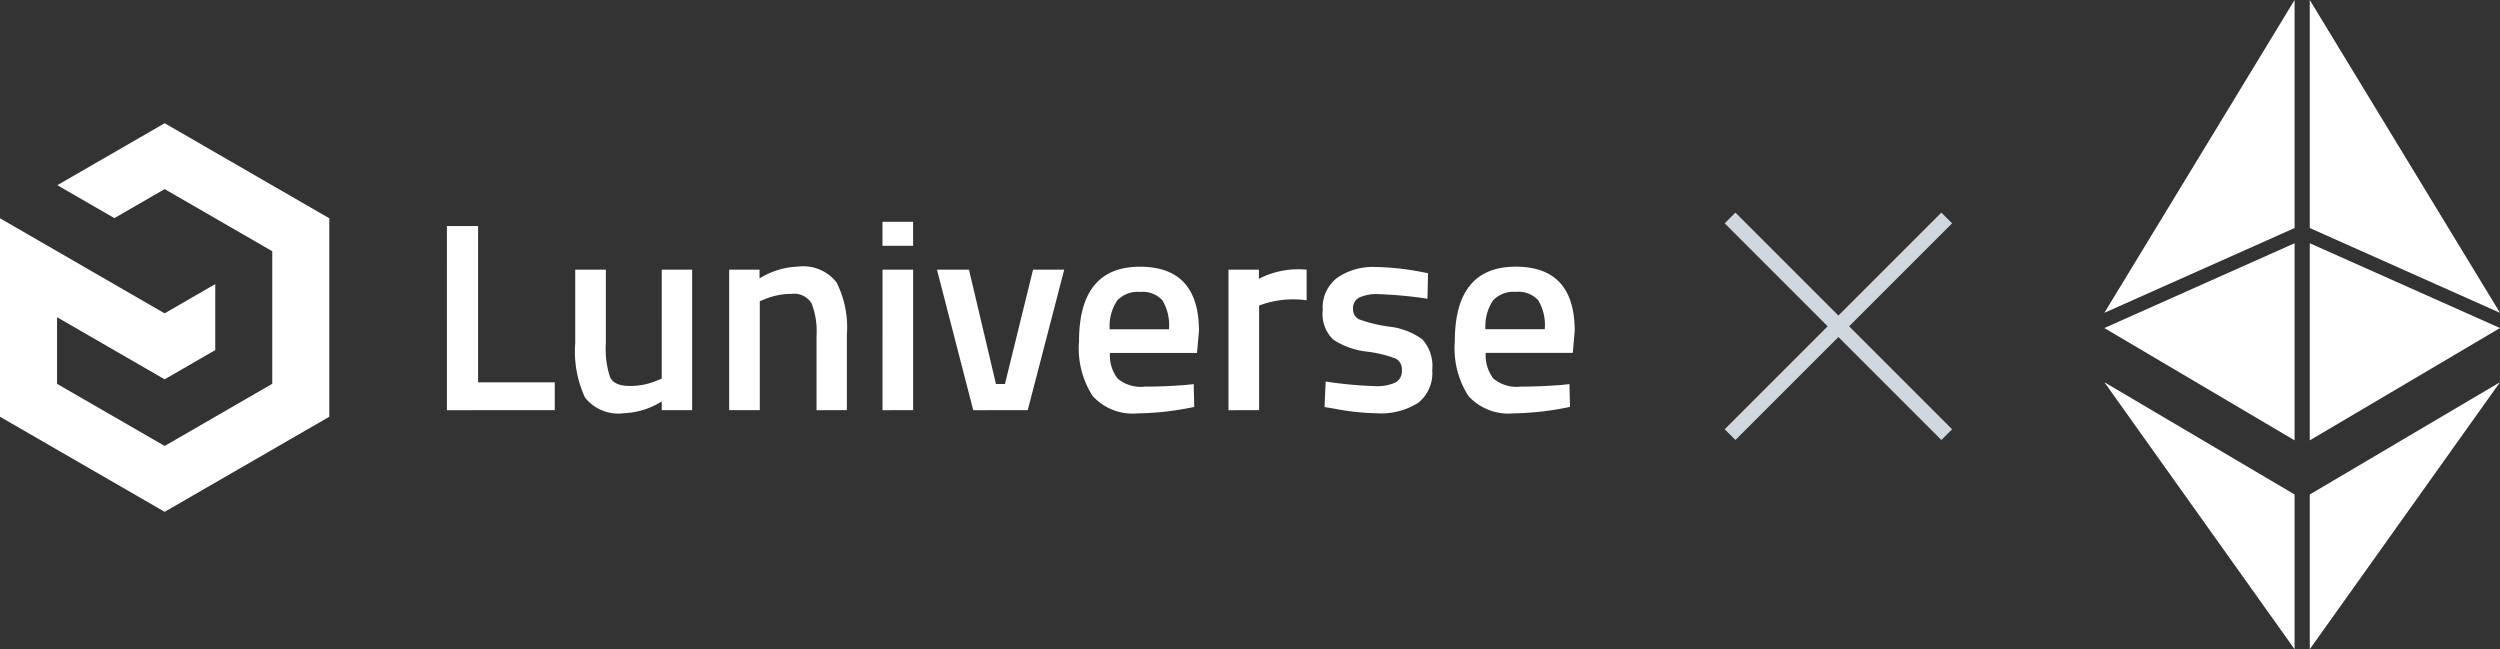 <svg xmlns="http://www.w3.org/2000/svg" width="164.53" height="42.725" viewBox="0 0 164.53 42.725"><rect x="0" y="0" width="164.53" height="42.725" fill="#333333" stroke="none"/><g transform="translate(-296.937 -9.019)"><path d="M7.13,7.13,0,14.26,7.13,7.13,0,0,7.13,7.13,14.26,0,7.13,7.13l7.13,7.13Z" transform="translate(410.796 23.363)" fill="none" stroke="#d0d7de" stroke-width="1"/><path d="M0,19.317V6.256l10.836,6.256,3.331-1.924V14.93l-3.331,1.924L3.754,12.765V17.15l7.082,4.089,7.082-4.089V8.424L10.836,4.335,7.527,6.245,3.773,4.077,10.836,0,21.672,6.256V19.317L10.836,25.574Zm87.744-.545-.573-.093L87.244,17a27.422,27.422,0,0,0,3.2.3,2.961,2.961,0,0,0,1.4-.24.845.845,0,0,0,.416-.8.794.794,0,0,0-.4-.767,7.905,7.905,0,0,0-1.9-.462,5.06,5.06,0,0,1-2.208-.786,2.329,2.329,0,0,1-.7-1.959,2.451,2.451,0,0,1,.97-2.126,4.141,4.141,0,0,1,2.486-.7,17.689,17.689,0,0,1,2.9.3l.573.11-.036,1.682a26.6,26.6,0,0,0-3.16-.3,2.815,2.815,0,0,0-1.358.231.792.792,0,0,0-.38.731.718.718,0,0,0,.416.7,9.305,9.305,0,0,0,1.959.472,4.513,4.513,0,0,1,2.19.843,2.628,2.628,0,0,1,.646,2.032,2.478,2.478,0,0,1-.933,2.144,4.574,4.574,0,0,1-2.727.684A16.435,16.435,0,0,1,87.744,18.772Zm8.9-.815a5.8,5.8,0,0,1-.9-3.6q0-4.916,4.01-4.916,3.882,0,3.881,4.233l-.128,1.441h-5.73a2.529,2.529,0,0,0,.5,1.681,2.358,2.358,0,0,0,1.793.537q1.313,0,2.7-.11l.518-.055.036,1.5a19.143,19.143,0,0,1-3.733.426A3.557,3.557,0,0,1,96.644,17.957Zm1.608-6.285a3.047,3.047,0,0,0-.49,1.885h3.9a3.155,3.155,0,0,0-.434-1.913,1.774,1.774,0,0,0-1.47-.546c-.055,0-.109-.007-.164-.007A1.843,1.843,0,0,0,98.251,11.672ZM38.505,18.059a7.184,7.184,0,0,1-.647-3.6V9.637h2.015V14.48a5.927,5.927,0,0,0,.277,2.236q.277.574,1.294.574a4.466,4.466,0,0,0,1.83-.37l.277-.11V9.639h2v9.242h-2v-.573a5.062,5.062,0,0,1-2.5.777A2.79,2.79,0,0,1,38.505,18.059Zm33.408-.1a5.8,5.8,0,0,1-.9-3.6q0-4.916,4.011-4.915,3.882,0,3.882,4.231l-.129,1.442h-5.73a2.53,2.53,0,0,0,.5,1.681,2.359,2.359,0,0,0,1.793.536q1.313,0,2.7-.109l.518-.055.037,1.5a19.181,19.181,0,0,1-3.734.425A3.554,3.554,0,0,1,71.913,17.955Zm1.607-6.283a3.045,3.045,0,0,0-.49,1.885h3.9a3.155,3.155,0,0,0-.434-1.913,1.771,1.771,0,0,0-1.469-.546c-.055,0-.11-.007-.165-.007A1.841,1.841,0,0,0,73.52,11.672Zm7.33,7.209V9.639h2v.6a5.629,5.629,0,0,1,3.142-.6v2.014A6.332,6.332,0,0,0,82.864,12v6.881Zm-16.8,0L61.664,9.639h2.107l1.775,7.523h.592l1.848-7.523h2.052l-2.4,9.242Zm-5.97,0V9.639h2.015v9.242Zm-4.343,0v-4.9a5.01,5.01,0,0,0-.324-2.126,1.341,1.341,0,0,0-1.322-.628,4.584,4.584,0,0,0-1.811.37l-.277.11v7.172H47.987V9.639h2v.573a5.144,5.144,0,0,1,2.55-.777,2.776,2.776,0,0,1,2.522,1.044,6.606,6.606,0,0,1,.675,3.447v4.954Zm-24.324,0V6.766h2.051V17.051h5.046v1.829ZM58.078,8.068V6.489h2.015V8.068Z" transform="translate(296.937 17.129)" fill="#fff"/><g transform="translate(435.429 10.019)"><path d="M255.056,86.628,267.575,104.2V94.018Z" transform="translate(-255.056 -62.475)" fill="#fff"/><path d="M277.423,104.2l12.519-17.572-12.519,7.391Z" transform="translate(-263.904 -62.475)" fill="#fff"/><path d="M267.575,45.261,255.056,65.849l12.519-5.581Z" transform="translate(-255.056 -46.261)" fill="#fff"/><path d="M255.056,77.656h0l12.519,7.391V72.075Z" transform="translate(-255.056 -57.067)" fill="#fff"/><path d="M289.943,65.849,277.423,45.261V60.268Z" transform="translate(-263.904 -46.261)" fill="#fff"/><path d="M277.423,72.075V85.047l12.519-7.391h0Z" transform="translate(-263.904 -57.067)" fill="#fff"/></g></g></svg>